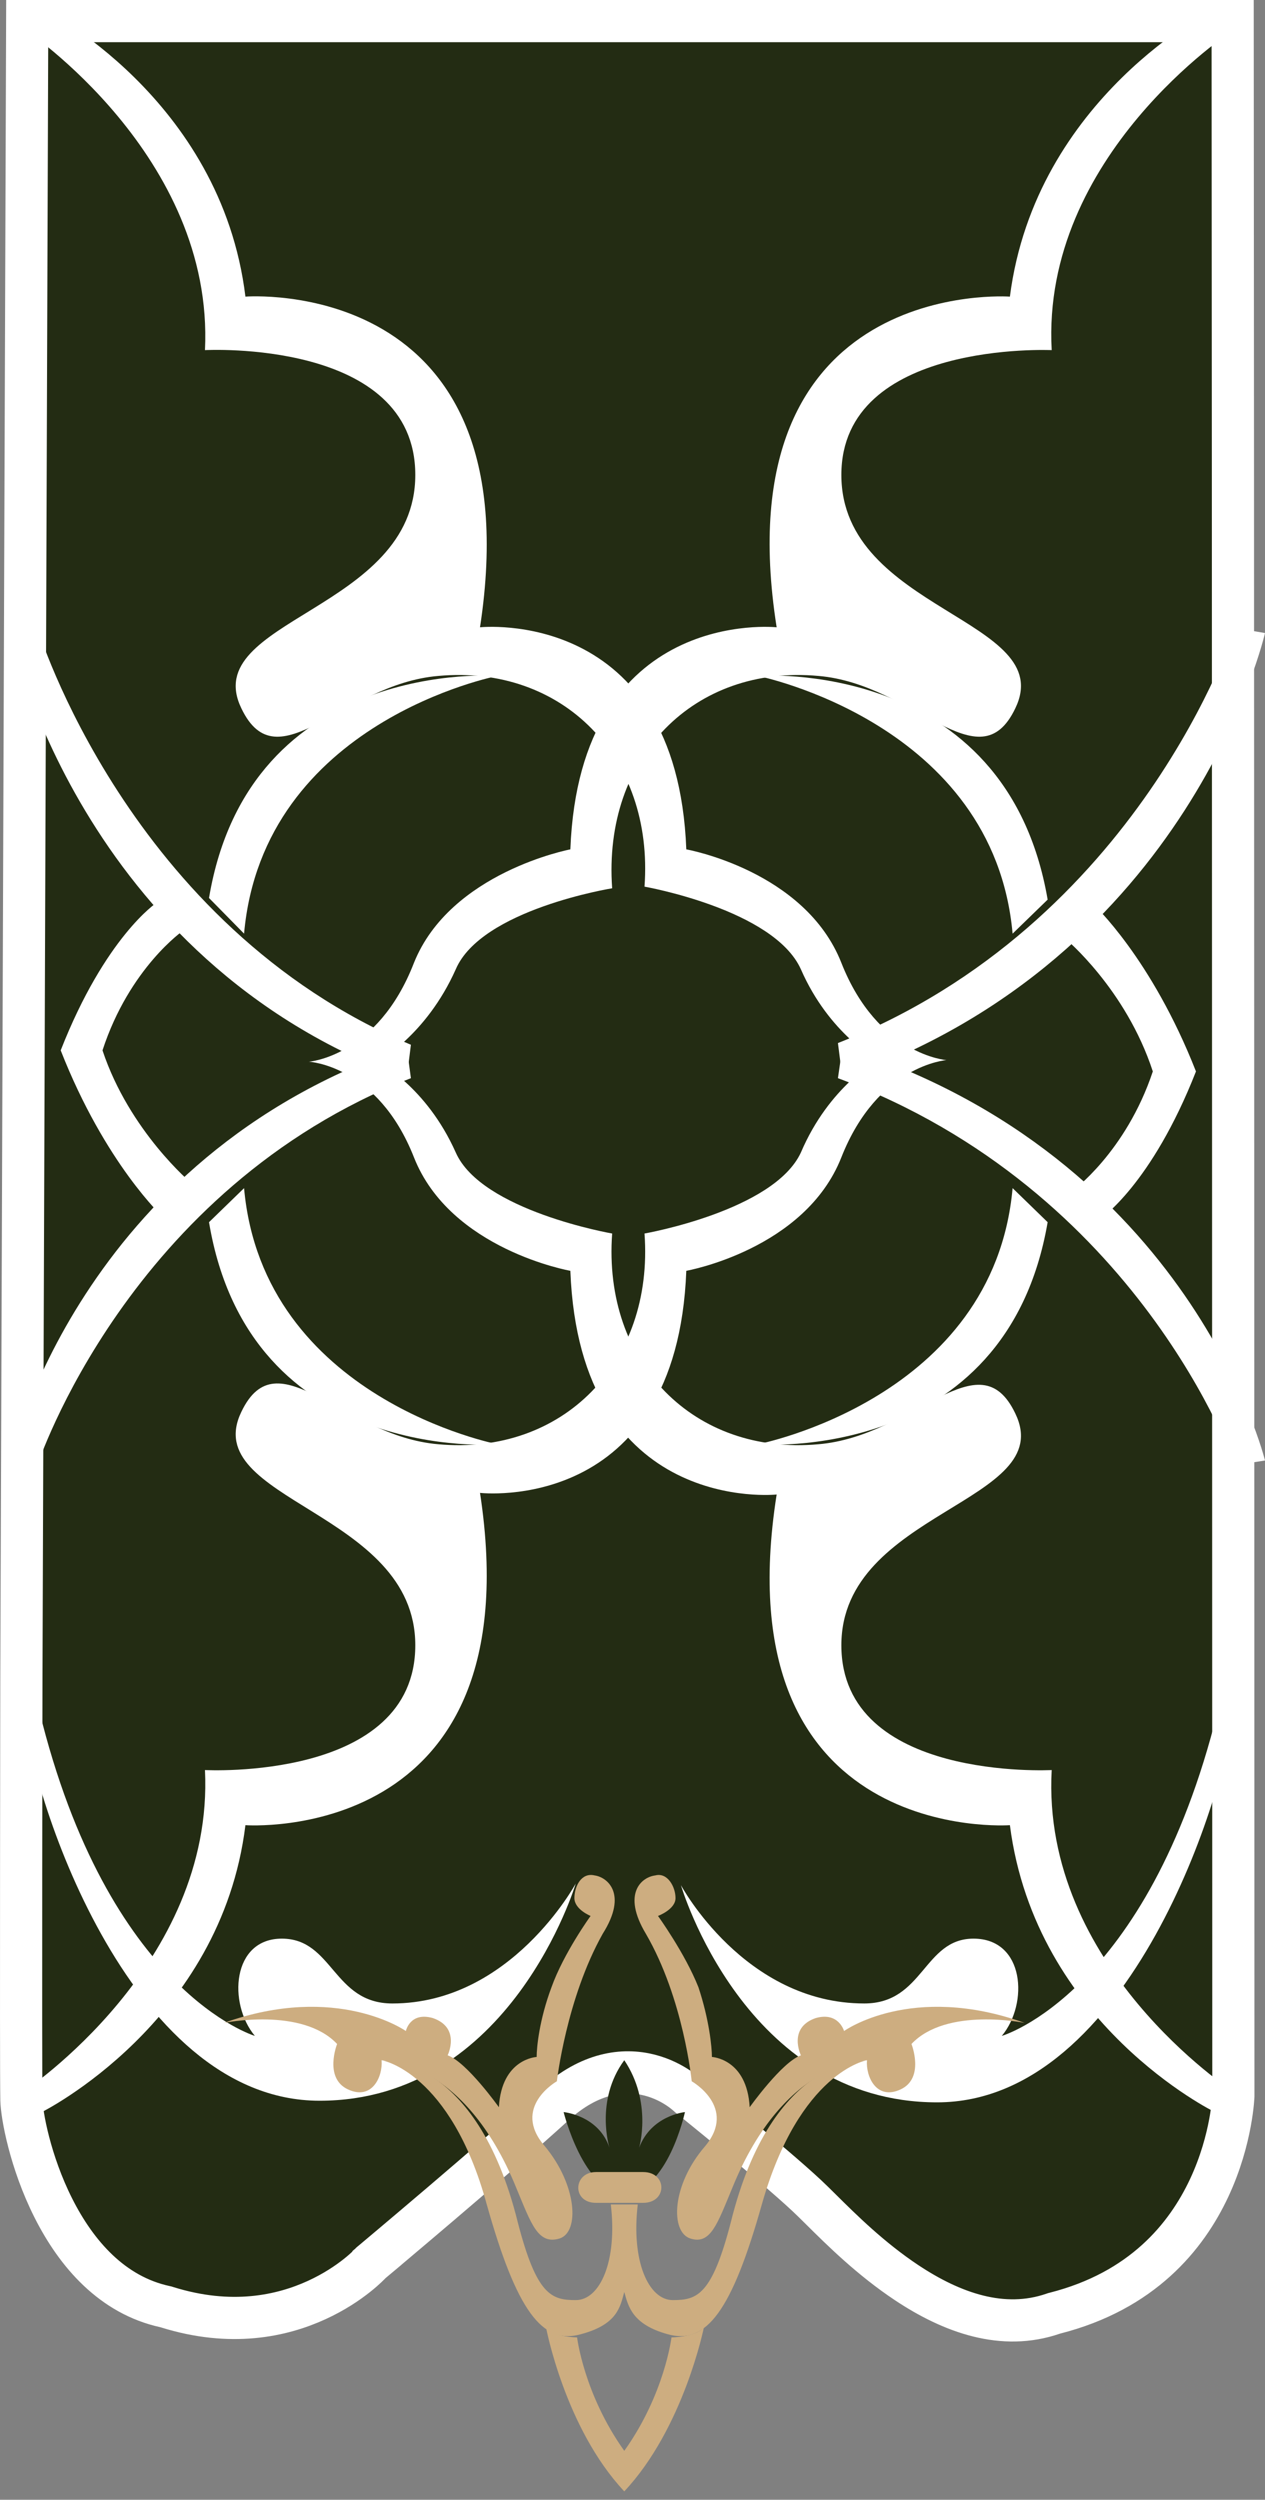 <svg width="120" height="237" viewBox="0 0 120 237" fill="none" xmlns="http://www.w3.org/2000/svg">
<rect x="0" y="0" width="120" height="237" fill="#808080" stroke="none"/>
<path d="M117 198.632L117 198.723L117 198.725C116.999 198.748 116.997 198.787 116.994 198.842C116.987 198.951 116.975 199.122 116.953 199.345C116.91 199.793 116.828 200.453 116.677 201.264C116.374 202.892 115.796 205.105 114.702 207.441C112.533 212.071 108.345 217.202 100.07 219.31L99.99 219.33L99.911 219.357C95.138 221.003 90.318 219.284 85.999 216.415C82.603 214.159 79.846 211.426 77.925 209.523C77.397 208.999 76.931 208.538 76.534 208.167C74.796 206.545 71.969 204.167 69.611 202.221C68.425 201.242 67.345 200.362 66.562 199.727C66.171 199.409 65.853 199.152 65.633 198.975L65.379 198.771L65.36 198.756C65.358 198.754 65.356 198.752 65.355 198.751C65.3 198.7 65.227 198.633 65.136 198.556C64.956 198.402 64.702 198.201 64.381 197.984C63.744 197.555 62.809 197.045 61.63 196.743C59.141 196.104 55.931 196.491 52.601 199.532C49.777 202.111 45.452 205.839 41.817 208.936C40.002 210.481 38.366 211.865 37.183 212.861C36.592 213.36 36.114 213.761 35.784 214.038L35.404 214.357L35.306 214.439L35.281 214.46L35.275 214.465L35.273 214.467L35.273 214.467C35.273 214.467 35.273 214.467 36.556 216.001L35.273 214.467L35.17 214.553L35.084 214.647L35.083 214.648L35.081 214.65L35.08 214.651L35.079 214.653L35.079 214.653C35.071 214.661 35.056 214.677 35.033 214.7C34.988 214.746 34.913 214.821 34.81 214.919C34.603 215.115 34.282 215.404 33.852 215.744C32.991 216.426 31.707 217.305 30.044 218.066C26.747 219.577 21.928 220.649 15.83 218.74L15.745 218.713L15.659 218.694C10.659 217.604 7.265 213.716 5.061 209.343C2.851 204.958 2.059 200.509 2.031 199.094C1.996 197.379 1.996 187.293 2.005 177.59C2.009 172.748 2.016 168.015 2.021 164.493C2.024 162.732 2.026 161.273 2.028 160.255L2.03 159.075L2.031 158.765L2.031 158.686L2.031 158.666L2.031 158.662L2.031 158.661L2.031 158.66L2.58 2H2.626H2.717H2.81H2.905H3.002H3.1H3.201H3.303H3.407H3.513H3.62H3.73H3.841H3.954H4.069H4.186H4.304H4.424H4.546H4.67H4.795H4.922H5.051H5.181H5.314H5.448H5.583H5.72H5.859H6H6.142H6.286H6.432H6.579H6.728H6.878H7.03H7.184H7.339H7.496H7.654H7.814H7.976H8.139H8.304H8.47H8.637H8.807H8.977H9.15H9.323H9.499H9.676H9.854H10.033H10.215H10.397H10.581H10.767H10.954H11.142H11.332H11.523H11.716H11.91H12.105H12.302H12.5H12.699H12.9H13.102H13.306H13.511H13.717H13.924H14.133H14.343H14.555H14.767H14.981H15.197H15.413H15.631H15.85H16.07H16.292H16.514H16.738H16.963H17.19H17.417H17.646H17.876H18.107H18.339H18.572H18.807H19.043H19.279H19.517H19.756H19.996H20.238H20.48H20.723H20.968H21.213H21.46H21.708H21.956H22.206H22.457H22.709H22.962H23.215H23.47H23.726H23.983H24.241H24.5H24.759H25.02H25.282H25.544H25.808H26.072H26.337H26.604H26.871H27.139H27.408H27.678H27.948H28.22H28.492H28.765H29.04H29.314H29.59H29.867H30.144H30.422H30.701H30.981H31.261H31.543H31.825H32.108H32.391H32.675H32.96H33.246H33.532H33.82H34.108H34.396H34.685H34.975H35.266H35.557H35.849H36.141H36.435H36.728H37.023H37.318H37.614H37.91H38.207H38.504H38.802H39.101H39.4H39.699H40H40.3H40.602H40.904H41.206H41.509H41.812H42.116H42.42H42.725H43.03H43.336H43.642H43.949H44.256H44.563H44.871H45.179H45.488H45.797H46.107H46.417H46.727H47.038H47.349H47.66H47.972H48.284H48.596H48.909H49.222H49.535H49.849H50.163H50.477H50.791H51.106H51.421H51.736H52.052H52.368H52.684H53H53.316H53.633H53.95H54.267H54.584H54.901H55.218H55.536H55.854H56.172H56.49H56.808H57.127H57.445H57.764H58.083H58.401H58.72H59.039H59.358H59.677H59.996H60.315H60.635H60.954H61.273H61.592H61.911H62.231H62.55H62.869H63.188H63.508H63.827H64.146H64.465H64.784H65.103H65.421H65.74H66.059H66.377H66.696H67.014H67.332H67.65H67.968H68.286H68.603H68.921H69.238H69.555H69.872H70.189H70.505H70.822H71.138H71.454H71.769H72.085H72.4H72.715H73.029H73.343H73.657H73.971H74.285H74.598H74.911H75.223H75.535H75.847H76.159H76.47H76.781H77.091H77.401H77.711H78.02H78.329H78.638H78.946H79.254H79.561H79.868H80.174H80.48H80.786H81.091H81.395H81.699H82.003H82.306H82.609H82.911H83.212H83.513H83.814H84.114H84.413H84.712H85.01H85.308H85.605H85.902H86.198H86.493H86.788H87.082H87.375H87.668H87.96H88.252H88.543H88.833H89.123H89.411H89.7H89.987H90.274H90.56H90.845H91.13H91.414H91.697H91.98H92.261H92.542H92.822H93.102H93.38H93.658H93.935H94.211H94.486H94.761H95.034H95.307H95.579H95.85H96.12H96.39H96.658H96.926H97.193H97.458H97.723H97.987H98.25H98.512H98.773H99.034H99.293H99.551H99.809H100.065H100.32H100.575H100.828H101.08H101.332H101.582H101.831H102.079H102.326H102.572H102.818H103.061H103.304H103.546H103.787H104.026H104.265H104.502H104.738H104.973H105.207H105.44H105.672H105.902H106.132H106.36H106.587H106.812H107.037H107.26H107.482H107.703H107.923H108.141H108.358H108.574H108.789H109.002H109.214H109.425H109.634H109.842H110.049H110.255H110.459H110.662H110.863H111.063H111.262H111.46H111.656H111.85H112.044H112.236H112.426H112.615H112.803H112.989H113.174H113.357H113.539H113.719H113.898H114.076H114.252H114.426H114.599H114.771H114.941H115.109H115.276H115.442H115.606H115.768H115.929H116.088H116.245H116.401H116.556H116.709H116.86H116.933C116.95 16.077 116.966 63.071 116.978 107.603C116.985 131.077 116.99 153.867 116.994 170.787L116.998 191.119L117 196.769L117 198.252L117 198.632Z" fill="#232c13" stroke="white" stroke-width="4"/>
<path d="M79.919 102.28C112.986 90.827 120 60.018 120 60.018L117.137 59.534C117.137 59.534 108.119 87.601 79.489 98.892L79.919 102.28Z" fill="white"/>
<path d="M99.382 85.292L96.057 88.519C94.266 68.541 71.883 64.084 71.883 64.084C71.883 64.084 95.417 62.24 99.382 85.292Z" fill="white"/>
<path d="M116.904 2.92C116.904 2.92 98.743 14.753 99.766 33.195C99.766 33.195 79.813 32.273 79.813 45.028C79.813 57.937 100.405 58.706 96.312 67.158C92.859 74.381 86.72 64.853 77.639 64.085C65.872 63.009 57.175 71.769 58.07 84.217C58.07 84.217 45.664 86.215 43.233 91.901C40.42 98.201 35.815 100.66 35.815 100.66C35.815 100.66 40.42 102.966 43.233 109.266C45.664 114.799 58.07 116.95 58.07 116.95C57.175 129.245 65.872 138.005 77.639 136.929C86.72 136.16 92.859 126.786 96.312 134.009C100.405 142.461 79.813 143.23 79.813 155.985C79.813 168.894 99.766 167.818 99.766 167.818C98.743 186.414 116.904 198.247 116.904 198.247L115.242 200.245C115.242 200.245 98.231 191.946 95.801 173.044C95.801 173.044 68.43 175.041 73.674 141.693C73.674 141.693 55 143.691 54.105 120.485C54.105 120.485 42.722 118.487 39.269 109.727C35.815 100.968 29.292 100.66 29.292 100.66C29.292 100.66 35.815 100.199 39.269 91.286C42.722 82.68 54.105 80.528 54.105 80.528C55 57.476 73.674 59.474 73.674 59.474C68.43 26.126 95.801 28.123 95.801 28.123C98.231 9.221 115.242 0.768 115.242 0.768L116.904 2.92Z" fill="white"/>
<path d="M116.905 162.286C116.521 169.355 107.184 199.323 88.894 199.323C70.605 199.323 64.593 178.73 64.593 178.73C64.593 178.73 70.605 189.948 81.988 189.948C87.615 189.948 87.615 183.801 92.348 183.801C97.208 183.801 97.592 189.948 95.034 193.022C95.034 193.022 108.847 189.026 115.498 162.286L116.905 162.286Z" fill="white"/>
<path d="M79.919 99.226C112.986 109.711 120 138.469 120 138.469L117.137 138.919C117.137 138.919 108.119 112.856 79.489 102.222L79.919 99.226Z" fill="white"/>
<path d="M99.382 115.875L96.057 112.647C94.266 132.626 71.883 136.929 71.883 136.929C71.883 136.929 95.417 138.927 99.382 115.875Z" fill="white"/>
<path d="M113.451 101.583C109.23 112.34 104.37 115.567 104.37 115.567L101.684 112.955C101.684 112.955 106.8 109.267 109.358 101.583C106.8 93.745 101.045 88.981 101.045 88.981L103.731 85.754C103.731 85.754 109.23 90.825 113.451 101.583Z" fill="white"/>
<path d="M2.305 162.132C2.689 169.355 12.025 199.169 30.315 199.169C48.477 199.169 54.616 178.576 54.616 178.576C54.616 178.576 48.477 189.949 37.222 189.949C31.594 189.949 31.594 183.801 26.734 183.801C22.002 183.801 21.618 189.949 24.176 193.022C24.176 193.022 10.235 188.873 3.712 162.132L2.305 162.132Z" fill="white"/>
<path d="M38.576 99.226C7.442 109.711 1 138.32 1 138.32L3.55 138.919C3.55 138.919 12.139 112.707 38.979 102.222L38.576 99.226Z" fill="white"/>
<path d="M19.828 115.875L23.153 112.647C24.944 132.626 47.198 136.929 47.198 136.929C47.198 136.929 23.665 138.927 19.828 115.875Z" fill="white"/>
<path d="M2.305 198.247C2.305 198.247 20.339 186.26 19.444 167.818C19.444 167.818 39.396 168.894 39.396 155.985C39.396 143.23 18.804 142.308 22.897 133.855C26.35 126.632 32.489 136.16 41.57 136.929C53.337 138.005 62.035 129.245 61.139 116.95C61.139 116.95 73.418 114.799 75.976 109.266C78.662 102.966 83.266 100.507 83.266 100.507C83.266 100.507 78.662 98.048 75.976 91.901C73.418 86.215 61.139 84.063 61.139 84.063C62.035 71.769 53.337 63.009 41.57 64.085C32.489 64.853 26.35 74.381 22.897 67.158C18.804 58.706 39.396 57.937 39.396 45.028C39.396 32.119 19.444 33.195 19.444 33.195C20.339 14.753 2.305 2.766 2.305 2.766L3.968 0.768C3.968 0.768 20.978 9.221 23.281 28.123C23.281 28.123 50.651 25.972 45.535 59.474C45.535 59.474 64.209 57.476 65.104 80.528C65.104 80.528 76.359 82.526 79.813 91.286C83.266 100.046 89.789 100.507 89.789 100.507C89.789 100.507 83.266 100.968 79.813 109.727C76.359 118.487 65.104 120.485 65.104 120.485C64.209 143.691 45.535 141.539 45.535 141.539C50.651 175.041 23.281 173.044 23.281 173.044C20.978 191.792 3.968 200.245 3.968 200.245L2.305 198.247Z" fill="white"/>
<path d="M38.576 102.28C7.442 90.988 1 60.018 1 60.018L3.55 59.534C3.55 59.534 12.139 87.762 38.979 99.053L38.576 102.28Z" fill="white"/>
<path d="M19.828 85.139L23.153 88.519C24.944 68.388 47.198 64.084 47.198 64.084C47.198 64.084 23.665 62.24 19.828 85.139Z" fill="white"/>
<path d="M5.758 99.585C9.979 88.827 14.839 85.6 14.839 85.6L17.397 88.213C17.397 88.213 12.281 91.747 9.723 99.585C12.281 107.269 18.165 112.186 18.165 112.186L15.479 115.414C15.479 115.414 9.979 110.342 5.758 99.585Z" fill="white"/>
<path d="M97.207 191.792C97.207 191.792 89.789 190.256 86.464 193.79C86.464 193.79 87.743 197.018 85.441 198.093C83.138 199.169 82.115 196.864 82.243 195.327C82.243 195.327 74.441 195.173 69.453 207.468C68.046 210.849 67.406 212.847 65.488 212.232C63.569 211.617 63.697 207.16 66.895 203.472C69.965 199.784 65.616 197.325 65.616 197.325C65.616 197.325 64.848 189.487 61.267 183.34C58.965 179.498 60.883 177.961 62.163 177.808C63.314 177.5 64.081 178.883 64.081 179.959C64.081 181.035 62.418 181.65 62.418 181.65C62.418 181.65 64.976 185.184 66.255 188.411C67.278 191.485 67.534 194.098 67.534 195.02C67.534 195.02 70.86 195.173 71.116 199.784C71.116 199.784 74.185 195.481 75.976 194.866C75.976 194.866 74.697 192.253 77.383 191.331C79.557 190.717 80.069 192.561 80.069 192.561C80.069 192.561 86.464 187.95 97.207 191.792Z" fill="#CDAD80"/>
<path d="M59.221 217.304C59.605 218.687 59.988 220.377 63.314 221.299C67.023 222.375 69.453 218.994 72.267 209.005C75.848 196.403 82.243 195.327 82.243 195.327C82.243 195.327 73.29 194.713 69.325 210.695C67.534 217.611 66.128 218.072 63.825 218.072C61.523 218.072 59.86 214.384 60.5 209.005L57.942 209.005C58.581 214.384 56.919 218.072 54.617 218.072C52.314 218.072 50.907 217.611 49.117 210.695C45.152 194.713 36.199 195.327 36.199 195.327C36.199 195.327 42.722 196.403 46.175 209.005C48.989 218.994 51.419 222.375 55.128 221.299C58.581 220.377 58.837 218.687 59.221 217.304Z" fill="#CDAD80"/>
<path d="M21.235 191.792C21.235 191.792 28.653 190.256 31.978 193.79C31.978 193.79 30.699 197.018 33.002 198.093C35.304 199.169 36.327 196.864 36.199 195.327C36.199 195.327 44.001 195.173 48.989 207.468C50.396 210.849 51.035 212.847 53.082 212.232C55.001 211.617 54.745 207.16 51.675 203.472C48.477 199.784 52.826 197.325 52.826 197.325C52.826 197.325 53.721 189.487 57.175 183.34C59.605 179.498 57.559 177.961 56.407 177.808C55.128 177.5 54.489 178.883 54.489 179.959C54.489 181.035 56.024 181.65 56.024 181.65C56.024 181.65 53.466 185.184 52.315 188.411C51.163 191.485 50.908 194.098 50.908 195.02C50.908 195.02 47.582 195.173 47.326 199.784C47.326 199.784 44.257 195.481 42.466 194.866C42.466 194.866 43.745 192.253 41.059 191.331C38.885 190.717 38.501 192.561 38.501 192.561C38.501 192.561 31.978 187.95 21.235 191.792Z" fill="#CDAD80"/>
<path d="M59.221 236.206C53.593 230.213 51.803 220.685 51.803 220.685C52.57 221.607 54.744 221.607 54.744 221.607C54.744 221.607 55.384 226.985 59.221 232.364C63.058 226.985 63.697 221.607 63.697 221.607C63.697 221.607 65.872 221.607 66.767 220.685C66.767 220.685 64.849 230.213 59.221 236.206Z" fill="#CDAD80"/>
<path d="M59.221 207.929C55.384 207.929 53.465 200.245 53.465 200.245C53.465 200.245 56.791 200.552 57.814 203.626C57.814 203.626 56.407 199.169 59.221 195.327C61.907 199.323 60.628 203.626 60.628 203.626C61.779 200.552 64.976 200.245 64.976 200.245C64.976 200.245 63.314 207.929 59.221 207.929Z" fill="#232c13"/>
<path d="M61.011 205.931C63.314 205.931 63.314 208.851 61.011 208.851L56.535 208.851C54.233 208.851 54.361 205.931 56.535 205.931L61.011 205.931Z" fill="#CDAD80"/>
</svg>
